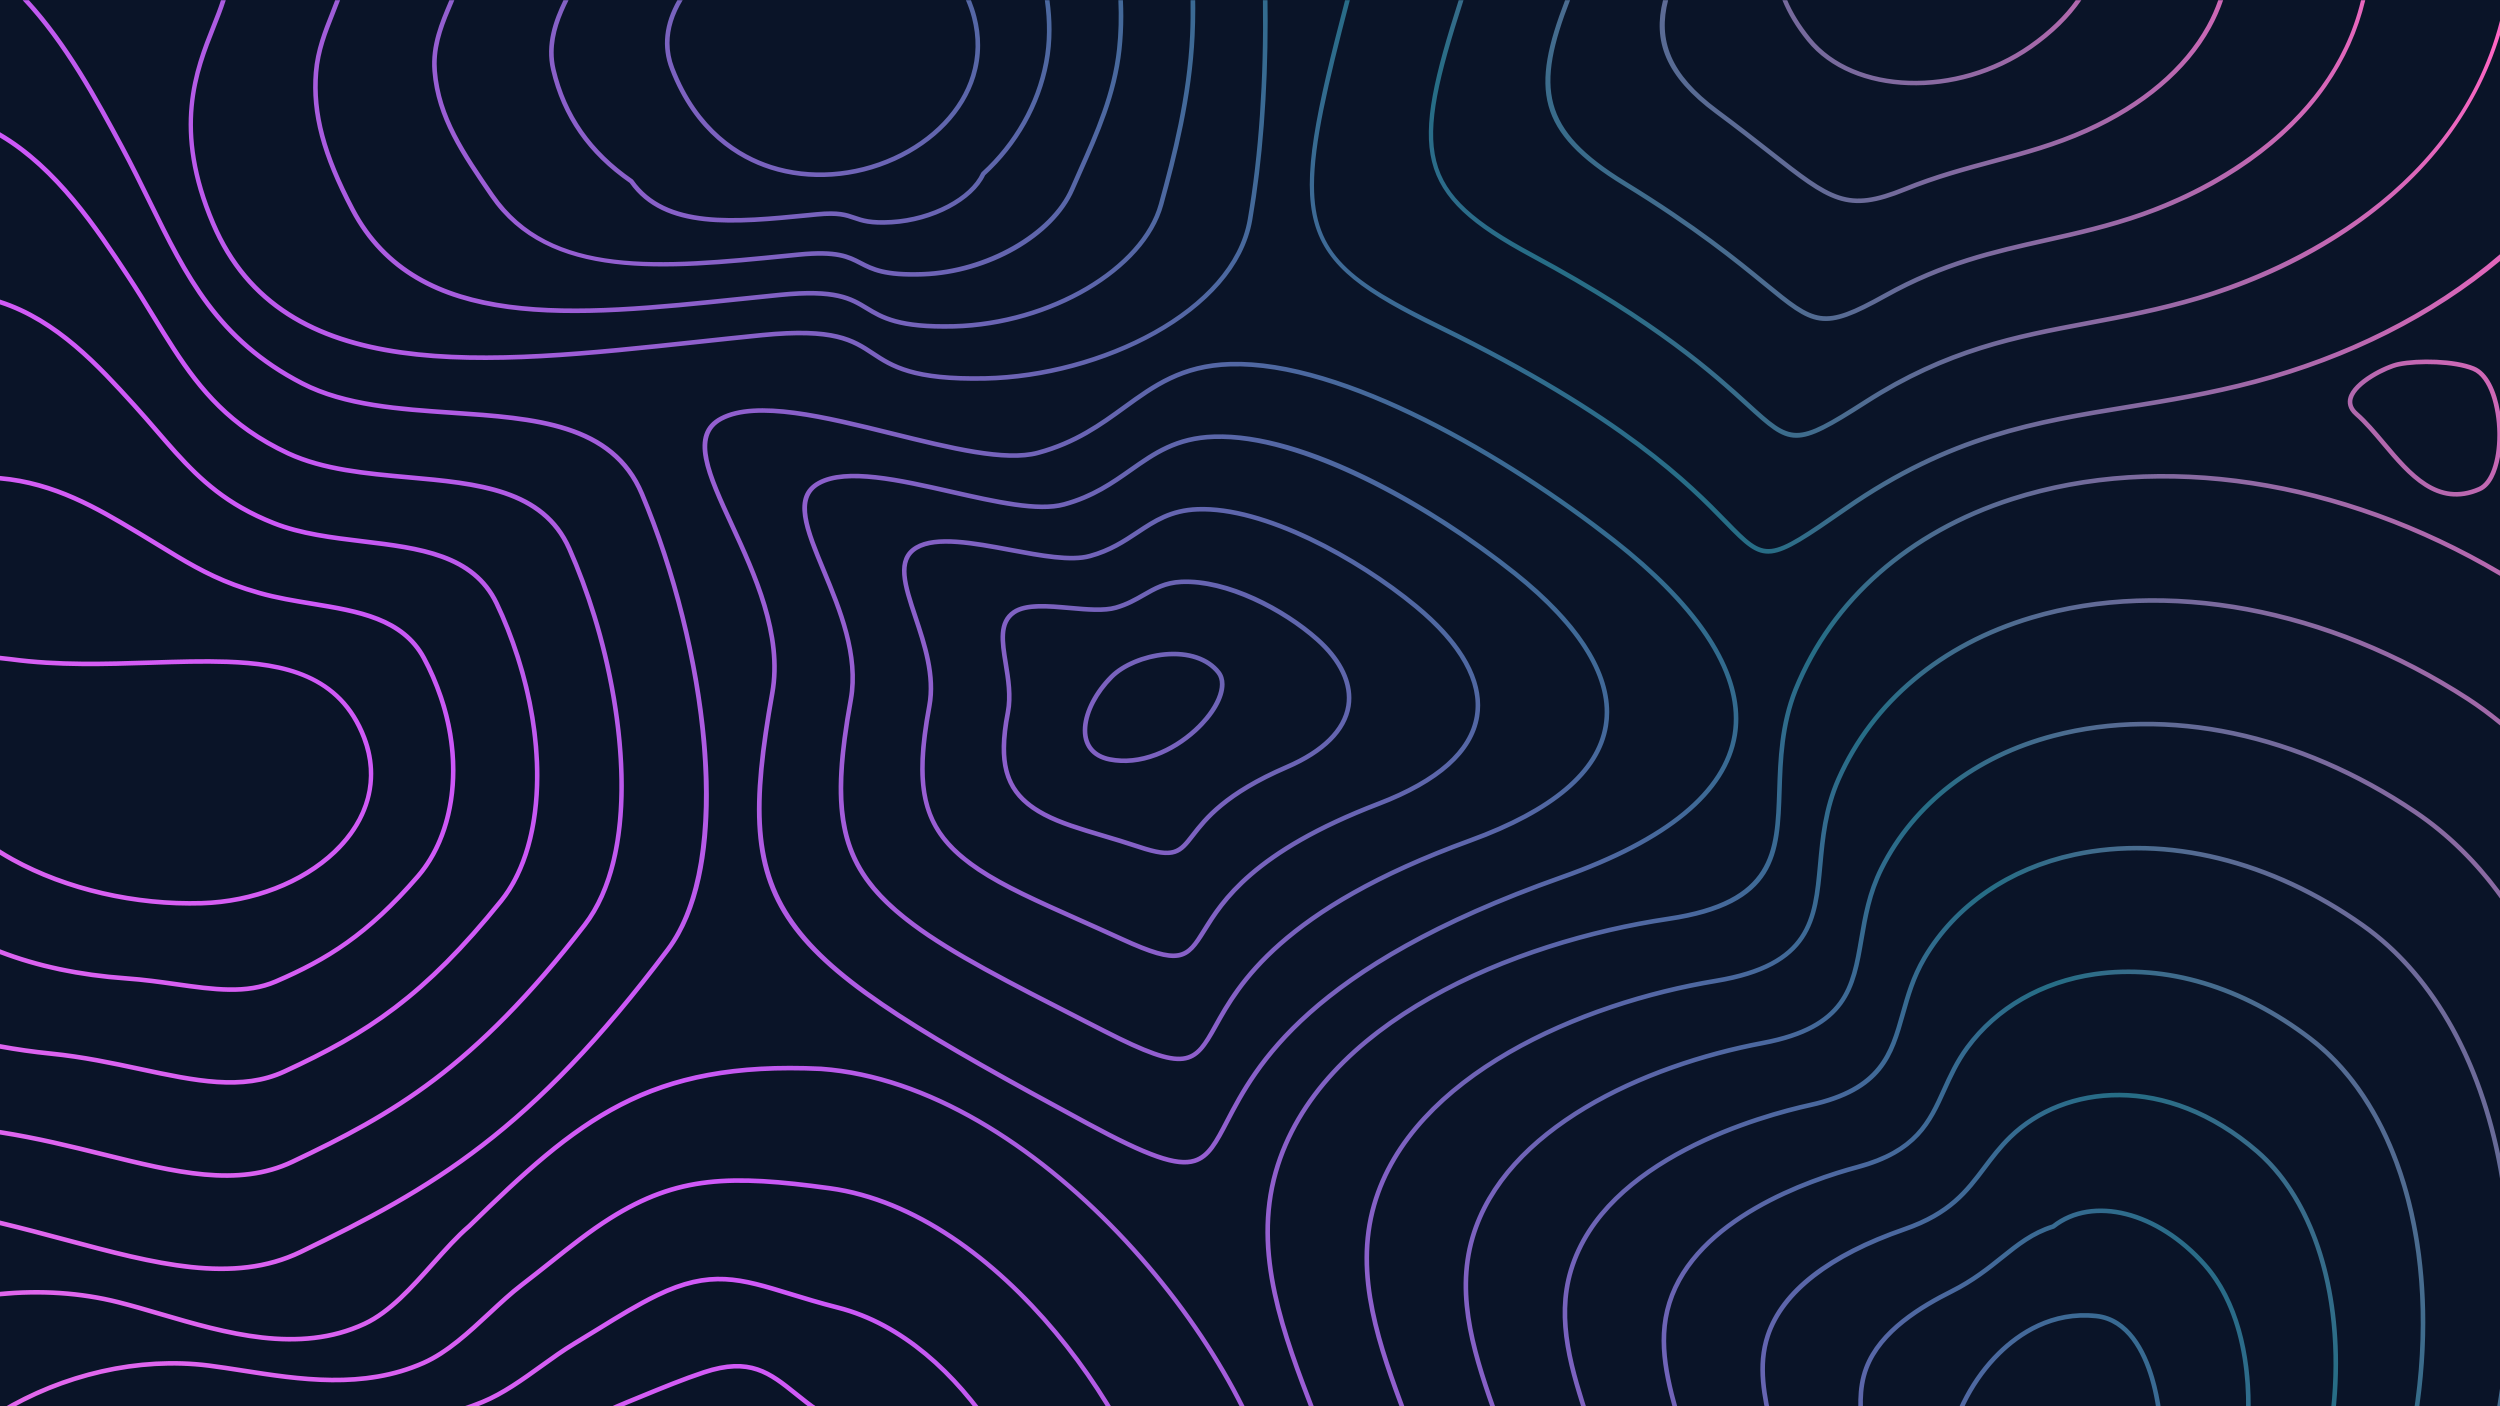 <svg xmlns="http://www.w3.org/2000/svg" xmlns:xlink="http://www.w3.org/1999/xlink" width="1920" zoomAndPan="magnify" viewBox="0 0 1440 810" height="1080" preserveAspectRatio="xMidYMid meet" version="1.0"><defs><clipPath id="c5543b6e45"><path d="M 0 0.105 L 1440 0.105 L 1440 810 L 0 810 Z M 0 0.105 " clip-rule="nonzero"/></clipPath><clipPath id="0e95d42f2c"><path d="M 1440 328.629 L 1440 331.691 C 1348.562 277.555 1244.598 261.406 1159.508 288.66 C 1100.434 307.582 1056.391 346.309 1035.488 397.703 C 1027.496 417.855 1026.844 437.797 1026.27 455.395 C 1025.07 492.172 1024.121 521.219 961.273 530.551 C 872.73 543.707 760.637 589.539 736.113 675.422 C 722.871 721.773 740.672 768.176 757.883 813.051 C 769.773 844.059 782.07 876.117 783.914 907.777 C 785.293 931.441 784.281 949.824 781.781 966.031 L 779.098 966.031 C 781.621 949.879 782.652 931.562 781.277 907.93 C 779.453 876.684 767.234 844.816 755.414 813.996 C 738.051 768.719 720.098 721.902 733.57 674.695 C 758.441 587.605 871.566 541.207 960.887 527.941 C 1021.551 518.926 1022.469 490.852 1023.629 455.309 C 1024.211 437.496 1024.871 417.309 1033.035 396.715 C 1054.242 344.574 1098.871 305.309 1158.703 286.145 C 1244.086 258.797 1348.246 274.75 1440 328.629 Z M 1057.785 448.215 C 1050.094 465.566 1048.512 482.82 1047.117 498.047 C 1044.211 529.734 1041.914 554.762 988.055 563.695 C 910.434 576.566 812.055 618.293 790.258 693.523 C 778.285 734.863 793.461 775.906 808.141 815.59 C 818.066 842.43 828.332 870.188 829.781 897.391 C 831.363 926.832 829.285 947.242 825.137 966.031 L 827.844 966.031 C 831.953 947.211 834 926.719 832.422 897.25 C 830.949 869.645 820.613 841.699 810.621 814.672 C 796.09 775.387 781.066 734.77 792.797 694.258 C 814.25 620.211 911.621 579.047 988.488 566.301 C 1044.359 557.035 1046.855 529.812 1049.746 498.285 C 1051.125 483.262 1052.688 466.238 1060.203 449.285 C 1079.773 405.133 1119.004 372.352 1170.664 356.977 C 1247.074 334.234 1340.586 351.688 1420.801 403.668 C 1427.449 408.004 1433.844 412.742 1440 417.824 L 1440 414.441 C 1434.281 409.812 1428.375 405.453 1422.242 401.449 C 1341.383 349.055 1247.051 331.48 1169.91 354.441 C 1117.496 370.039 1077.68 403.344 1057.785 448.215 Z M 1182.535 422.504 C 1137.055 434.434 1101.543 461.852 1082.547 499.699 C 1075.441 513.855 1073 528.156 1070.848 540.773 C 1066.102 568.586 1062.352 590.555 1015.219 599.453 C 946.137 612.492 865.656 649 846.945 712.352 C 836.48 747.852 848.871 783.102 860.859 817.191 C 868.898 840.055 877.207 863.691 878.285 886.848 C 879.988 922.59 875.637 942.914 868.922 966.031 L 871.672 966.031 C 878.336 942.969 882.625 922.484 880.926 886.727 C 879.832 863.18 871.453 839.355 863.355 816.316 C 851.508 782.617 839.254 747.777 849.48 713.098 C 867.852 650.891 947.395 614.945 1015.711 602.047 C 1064.648 592.812 1068.73 568.902 1073.453 541.219 C 1075.676 528.176 1077.98 514.691 1084.906 500.887 C 1103.559 463.723 1138.469 436.797 1183.207 425.062 C 1248.262 408 1323.801 423.953 1390.449 468.836 C 1409.387 481.59 1425.961 498.031 1440 517.512 L 1440 513.109 C 1426.238 494.629 1410.176 478.934 1391.926 466.645 C 1324.645 421.336 1248.328 405.25 1182.535 422.504 Z M 1430.758 966.031 C 1433.945 960.531 1437.023 954.961 1440 949.332 L 1440 943.648 C 1436.098 951.223 1431.996 958.688 1427.711 966.031 Z M 1374.539 966.031 L 1377.773 966.031 C 1408.867 920.496 1429.922 870.512 1439.559 818.617 C 1439.715 817.785 1439.848 816.961 1440 816.133 L 1440 799.832 C 1439.105 805.902 1438.117 811.996 1436.961 818.133 C 1427.285 870.238 1405.992 920.395 1374.539 966.031 Z M 1194.734 490.953 C 1156.426 499.16 1125.379 520.547 1107.32 551.168 C 1100.77 562.273 1097.684 573.199 1094.707 583.766 C 1088.266 606.594 1082.699 626.312 1042.375 635.211 C 1014.809 641.293 923.336 666.195 903.637 731.176 C 894.664 760.82 904.277 790.301 913.57 818.816 C 919.723 837.688 926.082 857.199 926.793 876.305 C 928.117 910.555 923.141 927.973 916.25 952.082 C 915.008 956.426 913.691 961.055 912.336 966.031 L 915.078 966.031 C 916.359 961.332 917.613 956.938 918.793 952.809 C 925.75 928.457 930.777 910.887 929.434 876.203 C 928.711 856.73 922.293 837.039 916.082 817.996 C 906.918 789.875 897.441 760.785 906.164 731.941 C 925.449 668.34 1015.734 643.797 1042.945 637.793 C 1084.816 628.551 1090.578 608.129 1097.25 584.48 C 1100.184 574.078 1103.219 563.32 1109.598 552.508 C 1127.277 522.531 1157.711 501.59 1195.289 493.535 C 1247.773 482.289 1307.844 497.039 1360.09 534 C 1401.973 563.625 1429.57 615.527 1440 678.844 L 1440 664.516 C 1427.863 606.812 1400.949 559.664 1361.617 531.844 C 1308.766 494.457 1247.941 479.551 1194.734 490.953 Z M 1331.324 597.055 C 1292.047 567.117 1247.723 553.887 1206.516 559.801 C 1175.59 564.238 1149.172 579.438 1132.125 602.602 C 1126.027 610.887 1122.262 619.199 1118.617 627.234 C 1110.156 645.906 1102.848 662.035 1069.512 670.977 C 1041.828 678.402 975.777 700.965 960.328 749.996 C 952.852 773.805 959.668 797.539 966.262 820.484 C 970.535 835.348 974.953 850.715 975.297 865.754 C 975.984 892.469 972.086 907.277 967.152 926.023 C 965.07 933.941 962.707 942.918 960.457 953.754 C 959.613 957.816 959.168 961.922 959.066 966.031 L 961.715 966.031 C 961.816 962.102 962.238 958.172 963.047 954.289 C 965.281 943.523 967.633 934.582 969.707 926.691 C 974.695 907.746 978.621 892.816 977.938 865.688 C 977.586 850.316 973.121 834.777 968.805 819.754 C 962.316 797.188 955.609 773.844 962.848 750.789 C 977.902 703.008 1042.934 680.844 1070.195 673.531 C 1104.738 664.266 1112.648 646.809 1121.023 628.328 C 1124.613 620.414 1128.32 612.23 1134.254 604.164 C 1150.875 581.582 1176.672 566.754 1206.891 562.414 C 1247.391 556.605 1291.012 569.652 1329.719 599.156 C 1383.16 639.887 1406.195 728.453 1388.422 824.797 C 1379.492 873.195 1355.621 920.598 1317.41 966.031 L 1320.836 966.031 C 1358.512 920.758 1382.117 873.527 1391.02 825.277 C 1395.031 803.547 1396.977 782.199 1396.977 761.691 C 1396.977 690.363 1373.438 629.152 1331.324 597.055 Z M 1270.453 953.961 C 1300.5 921.586 1333.324 882.781 1342.484 831.938 C 1345.34 816.078 1346.727 800.426 1346.727 785.293 C 1346.723 733.312 1330.359 687.637 1301.051 662.285 C 1247.957 616.359 1188.395 623.344 1157 653.984 C 1150.949 659.891 1146.387 665.945 1141.977 671.805 C 1131.898 685.188 1122.383 697.824 1096.613 706.758 C 1052.469 722.059 1025.691 742.934 1017.02 768.805 C 1011.02 786.797 1015.035 804.781 1018.914 822.172 C 1021.316 832.945 1023.801 844.078 1023.801 854.965 C 1023.801 855.039 1023.801 855.109 1023.801 855.18 C 1023.742 874.238 1021.105 885.988 1018.047 899.598 C 1016.523 906.371 1014.953 913.379 1013.465 922.09 C 1010.898 937.113 1014.555 952.723 1022.891 966.031 L 1026.066 966.031 C 1019.184 955.625 1015.301 943.672 1015.301 931.699 C 1015.301 928.637 1015.551 925.57 1016.07 922.531 C 1017.547 913.887 1019.109 906.918 1020.625 900.176 C 1023.715 886.418 1026.387 874.535 1026.445 855.191 C 1026.445 855.117 1026.445 855.043 1026.445 854.965 C 1026.445 843.789 1023.93 832.508 1021.496 821.598 C 1017.695 804.559 1013.758 786.938 1019.527 769.645 C 1027.805 744.945 1054.758 724.062 1097.477 709.254 C 1124.008 700.059 1133.762 687.105 1144.086 673.395 C 1148.438 667.613 1152.938 661.641 1158.844 655.871 C 1189.375 626.078 1247.43 619.402 1299.32 664.285 C 1336.469 696.418 1352.391 762.035 1339.883 831.469 C 1330.852 881.609 1298.309 920.059 1268.512 952.168 C 1266.688 954.145 1264.938 956.066 1263.238 957.941 C 1260.66 960.777 1258.211 963.473 1255.781 966.031 L 1259.406 966.031 C 1261.309 963.988 1263.223 961.887 1265.195 959.715 C 1266.891 957.852 1268.633 955.93 1270.453 953.961 Z M 1203.625 948.293 C 1179.117 954.238 1119.059 965.262 1090.426 939.344 C 1074.031 928.289 1064.645 909.078 1066.469 890.469 C 1067.195 883.109 1068.203 877.016 1069.18 871.121 C 1070.535 862.926 1071.816 855.188 1072.309 844.59 C 1072.621 837.992 1071.988 831.238 1071.379 824.707 C 1070.25 812.57 1069.082 800.023 1073.723 787.598 C 1082.016 765.543 1106.184 751.34 1123.645 742.574 C 1135.77 736.492 1144.543 729.457 1152.281 723.254 C 1161.387 715.949 1169.988 709.055 1182.027 705.281 C 1205.297 687.094 1243.426 696.648 1270.84 727.59 C 1289.812 749 1296.387 780.691 1296.387 809.016 C 1296.387 819.578 1295.477 829.676 1293.945 838.594 C 1289.141 866.676 1271.48 885.555 1252.781 905.543 C 1248.719 909.887 1244.516 914.379 1240.477 918.953 C 1237.754 922.047 1235.574 924.914 1233.469 927.691 C 1226.516 936.844 1221.027 944.07 1203.625 948.293 Z M 1203 945.723 C 1219.492 941.723 1224.473 935.168 1231.363 926.09 C 1233.5 923.281 1235.711 920.371 1238.492 917.203 C 1242.562 912.602 1246.777 908.094 1250.852 903.738 C 1269.27 884.047 1286.668 865.449 1291.344 838.148 C 1296.859 805.891 1294.289 758.043 1268.863 729.344 C 1242.316 699.383 1205.605 689.996 1183.473 707.512 L 1183.043 707.734 C 1171.363 711.34 1163.285 717.816 1153.934 725.312 C 1146.094 731.602 1137.203 738.73 1124.832 744.938 C 1107.77 753.504 1084.16 767.34 1076.195 788.523 C 1071.766 800.387 1072.906 812.625 1074.012 824.465 C 1074.629 831.082 1075.258 837.93 1074.949 844.715 C 1074.449 855.461 1073.156 863.277 1071.785 871.555 C 1070.816 877.406 1069.816 883.457 1069.098 890.727 C 1068.953 892.195 1068.883 893.664 1068.883 895.133 C 1068.883 911.418 1077.629 927.562 1091.98 937.203 L 1092.133 937.32 C 1111.324 954.77 1152.77 957.91 1203 945.723 Z M 1193.059 901.691 C 1157.469 908.262 1139.566 897.398 1130.816 887.129 C 1120.043 874.48 1116.5 855.566 1120.84 833.859 C 1124.965 813.215 1135.781 793.062 1150.504 778.566 C 1162.184 767.07 1181.559 753.945 1207.523 756.703 C 1226.602 758.734 1236.141 777.707 1240.785 793.273 C 1244.676 806.324 1246.227 820.414 1246.227 831.941 C 1246.227 836.949 1245.934 841.473 1245.414 845.215 C 1243.707 857.508 1235.113 863.711 1226.016 870.273 C 1220.555 874.215 1214.91 878.289 1210.527 883.902 C 1208.426 886.602 1207.66 889.055 1206.988 891.223 C 1205.594 895.719 1204.387 899.598 1193.059 901.691 Z M 1192.578 899.094 C 1202.336 897.293 1203.137 894.711 1204.465 890.438 C 1205.168 888.172 1206.043 885.355 1208.445 882.277 C 1213.059 876.367 1218.859 872.18 1224.473 868.129 C 1233.098 861.906 1241.246 856.027 1242.797 844.855 C 1244.422 833.156 1243.691 812.262 1238.25 794.027 C 1233.836 779.234 1224.875 761.207 1207.246 759.332 C 1182.305 756.684 1163.633 769.355 1152.359 780.453 C 1138 794.586 1127.457 814.238 1123.43 834.379 C 1122.258 840.254 1121.676 845.91 1121.676 851.277 C 1121.676 864.988 1125.469 876.777 1132.828 885.414 C 1144.73 899.383 1165.391 904.109 1192.578 899.094 Z M 828.93 189.777 C 934.297 241.152 972.633 280.496 993.23 301.637 C 1016.863 325.891 1018.184 325.75 1063.957 293.973 C 1123.918 252.348 1173.523 244.254 1226.039 235.691 C 1249.227 231.91 1273.203 228 1299.211 221.117 C 1353.473 206.75 1402.023 182.188 1440 150.348 L 1440 146.461 C 1399.445 181.375 1349.242 205.137 1298.535 218.559 C 1272.652 225.41 1248.738 229.309 1225.613 233.086 C 1172.793 241.695 1122.902 249.832 1062.449 291.801 C 1017.645 322.906 1017.645 322.906 995.121 299.789 C 974.414 278.539 935.871 238.98 830.09 187.402 C 777.848 161.934 756.875 146.66 756.875 106.754 C 756.875 82.68 764.516 49.625 777.531 -0.02 L 774.801 -0.02 C 740.68 130.344 743.574 148.168 828.93 189.777 Z M 881.992 148.309 C 954.305 187.215 986.477 216.5 1005.695 233.996 C 1031.48 257.469 1033.586 259.387 1075.246 232.707 C 1122.273 202.59 1161.586 195.188 1203.207 187.348 C 1223.453 183.535 1244.387 179.594 1266.918 172.879 C 1325.621 155.371 1375.301 123.562 1406.809 83.312 C 1421.996 63.91 1433.043 42.812 1440 20.145 L 1440 11.91 C 1412.922 117.191 1305.84 158.512 1266.164 170.344 C 1243.762 177.023 1222.898 180.949 1202.719 184.754 C 1160.836 192.637 1121.277 200.086 1073.82 230.48 C 1033.867 256.07 1032.375 254.715 1007.473 232.043 C 988.164 214.465 955.844 185.043 883.246 145.98 C 816.102 109.855 814.48 88.738 843.016 -0.02 L 840.242 -0.02 C 812.125 87.734 813.371 111.387 881.992 148.309 Z M 935.039 106.828 C 975.977 131.891 999.855 151.445 1015.656 164.383 C 1044.957 188.375 1049.457 192.062 1086.504 171.457 C 1119.992 152.832 1148.57 146.422 1178.824 139.633 C 1196.664 135.633 1215.109 131.492 1234.652 124.625 C 1280.074 108.66 1317.473 82.082 1339.957 49.797 C 1350.758 34.285 1358.242 17.648 1362.426 -0.02 L 1359.973 -0.02 C 1341.621 77.266 1263.328 111.742 1233.773 122.133 C 1214.379 128.949 1196.012 133.07 1178.246 137.055 C 1147.801 143.883 1119.043 150.336 1085.219 169.148 C 1049.742 188.879 1046.055 185.859 1017.332 162.34 C 1001.473 149.355 977.512 129.734 936.422 104.57 C 887.535 74.637 884.844 50.363 904.402 -0.02 L 901.543 -0.02 C 881.727 51.191 884.66 75.973 935.039 106.828 Z M 988.051 65.312 C 1000.117 74.25 1009.848 81.887 1018.434 88.625 C 1054.016 116.547 1063.582 124.055 1097.684 110.234 C 1115.48 103.027 1132.199 98.539 1148.367 94.195 C 1166.734 89.266 1184.082 84.605 1202.426 76.355 C 1235.215 61.602 1259.758 40.789 1273.391 16.168 C 1276.32 10.879 1278.703 5.48 1280.574 -0.02 L 1277.758 -0.02 C 1275.984 5.039 1273.777 10.016 1271.082 14.887 C 1257.723 39.004 1233.609 59.426 1201.34 73.941 C 1183.191 82.109 1165.941 86.742 1147.68 91.645 C 1131.434 96.008 1114.637 100.516 1096.691 107.785 C 1064.008 121.027 1055.57 114.406 1020.062 86.543 C 1011.465 79.797 1001.719 72.148 989.629 63.191 C 961.879 42.629 954.922 23.031 960.871 -0.02 L 957.93 -0.02 C 951.875 23.684 959.168 43.91 988.051 65.312 Z M 1170.309 28.004 C 1182.516 19.484 1192.211 9.906 1198.938 -0.02 L 1195.727 -0.02 C 1189.234 9.102 1180.137 17.922 1168.797 25.836 C 1127.094 54.945 1068.301 53.133 1042.977 21.969 C 1036.992 14.605 1032.48 7.266 1029.387 -0.02 L 1026.613 -0.02 C 1029.812 7.895 1034.578 15.824 1040.926 23.637 C 1067.074 55.82 1127.535 57.859 1170.309 28.004 Z M 514.27 248.484 C 547.605 256.734 579.094 264.527 597.582 259.531 C 619.082 253.719 633.219 243.453 646.891 233.531 C 664.062 221.066 680.285 209.293 708.629 208.438 C 773.848 206.477 868.789 262.039 930.281 310.219 C 976.969 346.801 1001.297 382.434 1001.297 413.957 C 1001.297 417.199 1001.039 420.395 1000.52 423.543 C 995.039 456.992 961.234 484.914 900.055 506.535 C 754.094 558.109 724.117 615.547 708.012 646.398 C 701.703 658.488 697.145 667.219 688.43 669.891 C 677.785 673.152 661.375 667.488 625.73 648.254 C 442.352 549.297 420.355 529.035 443.535 398.98 C 449.426 365.898 433.32 331 420.375 302.969 C 406.703 273.359 395.906 249.98 414.805 239.953 C 435.473 228.988 475.531 238.898 514.27 248.484 Z M 513.637 251.051 C 475.379 241.582 435.82 231.797 416.043 242.285 C 399.348 251.141 409.688 273.523 422.773 301.859 C 435.875 330.23 452.176 365.535 446.137 399.445 C 423.281 527.703 445.09 547.77 626.984 645.926 C 661.473 664.539 677.914 670.348 687.652 667.363 C 695.312 665.016 699.434 657.125 705.668 645.176 C 721.941 614 752.234 555.965 899.172 504.043 C 959.375 482.77 992.598 455.543 997.914 423.117 C 1003.289 390.309 979.332 352.012 928.648 312.297 C 867.508 264.395 773.219 209.141 708.707 211.082 C 681.18 211.91 665.277 223.453 648.445 235.672 C 634.578 245.738 620.238 256.145 598.27 262.082 C 579.125 267.258 547.312 259.387 513.637 251.051 Z M 650.684 269.531 C 664.285 259.969 677.129 250.938 699.199 250.234 C 752.484 248.445 826.336 291.672 873.387 329.238 C 908.586 357.344 926.914 385.133 926.914 410.164 C 926.914 412.883 926.695 415.57 926.262 418.223 C 921.82 445.332 895.246 467.922 847.285 485.371 C 738.422 524.973 714.285 568.309 701.312 591.594 C 688.559 614.496 683.254 619.484 635.645 595.164 L 624.254 589.355 C 579.898 566.738 547.852 550.395 525.316 533.617 C 487.848 505.73 478.102 479.387 485.203 425.195 C 486.082 418.445 487.25 411.09 488.77 402.707 C 493.305 377.582 482.68 351.945 473.309 329.332 C 463.242 305.031 455.297 285.848 470.996 277.137 C 487.18 268.156 518.223 275.184 548.242 281.977 C 573.828 287.766 597.996 293.238 612.531 289.262 C 628.984 284.789 640.016 277.031 650.684 269.531 Z M 699.285 252.875 C 678.004 253.555 665.473 262.363 652.203 271.691 C 641.348 279.324 630.125 287.219 613.227 291.812 C 598.059 295.961 573.578 290.422 547.66 284.555 C 518.121 277.867 487.582 270.957 472.277 279.449 C 458.633 287.016 466.188 305.246 475.75 328.32 C 484.789 350.137 496.039 377.289 491.371 403.176 C 489.859 411.52 488.699 418.832 487.824 425.539 C 486.445 436.07 485.711 445.531 485.711 454.137 C 485.711 488.855 497.621 509.711 526.891 531.496 C 549.25 548.141 581.215 564.438 625.457 587 L 636.848 592.812 C 684.152 616.973 687.301 611.324 699.004 590.309 C 712.141 566.723 736.594 522.824 846.379 482.887 C 893.379 465.789 919.379 443.887 923.652 417.797 C 927.945 391.719 909.973 361.828 871.734 331.305 C 821.348 291.074 748.484 251.223 699.285 252.875 Z M 689.77 292.027 C 728.289 290.59 782.465 320.172 816.5 348.266 C 840.238 367.863 852.586 387.758 852.586 406.223 C 852.586 408.426 852.41 410.609 852.055 412.77 C 848.652 433.578 829.297 450.883 794.523 464.203 C 722.629 491.742 705.109 519.941 694.645 536.789 C 684.215 553.578 679.688 557.723 645.582 542.086 C 636.793 538.055 628.523 534.367 620.766 530.906 C 596.672 520.16 577.645 511.672 563.086 501.949 C 534.711 482.992 526.41 462.348 531.371 423.043 C 532.004 417.969 532.867 412.535 534.004 406.426 C 537.172 389.258 531.234 371.453 526 355.742 C 519.926 337.512 514.68 321.781 527.172 314.332 C 538.887 307.348 560.922 311.473 582.23 315.461 C 599.277 318.652 616.898 321.949 627.477 318.996 C 638.891 315.855 646.812 310.609 654.477 305.535 C 664.508 298.895 673.98 292.621 689.77 292.027 Z M 689.867 294.672 C 674.82 295.234 665.648 301.309 655.934 307.738 C 648.098 312.93 639.996 318.293 628.184 321.543 C 617.016 324.66 599.883 321.453 581.746 318.059 C 560.918 314.16 539.383 310.129 528.523 316.605 C 517.855 322.961 522.559 337.062 528.508 354.906 C 533.844 370.918 539.895 389.055 536.602 406.91 C 535.473 412.965 534.621 418.348 533.996 423.371 C 533.102 430.453 532.633 436.891 532.633 442.785 C 532.633 469.012 541.926 484.633 564.555 499.75 C 578.926 509.348 597.863 517.797 621.844 528.492 C 629.609 531.957 637.887 535.648 646.684 539.684 C 680.191 555.047 683.02 550.488 692.402 535.391 C 703.043 518.262 720.852 489.594 793.578 461.734 C 827.41 448.773 846.207 432.156 849.449 412.344 C 852.609 393.047 840.625 371.609 814.816 350.305 C 781.156 322.52 727.699 293.258 689.867 294.672 Z M 680.332 333.828 C 707.504 332.527 740.488 350.273 759.633 367.309 C 771.875 378.211 778.402 390.355 778.402 402.004 C 778.402 403.641 778.273 405.27 778.012 406.887 C 775.684 421.312 763.16 433.809 741.793 443.02 C 706.496 458.242 695.414 472.52 688.082 481.965 C 680.488 491.746 677.023 496.211 655.602 489.031 C 648.227 486.562 641.352 484.52 634.699 482.539 C 621.633 478.652 610.352 475.297 600.922 470.305 C 581.457 459.996 574.684 445.695 577.543 420.898 C 577.914 417.586 578.484 413.965 579.242 410.145 C 581.023 400.934 579.418 391.094 578 382.406 C 575.941 369.805 574.004 357.902 583.312 351.551 C 590.613 346.566 603.742 347.742 616.434 348.879 C 625.977 349.73 635.844 350.617 642.418 348.73 C 648.73 346.918 653.492 344.191 658.094 341.551 C 664.613 337.812 670.773 334.285 680.332 333.828 Z M 680.461 336.469 C 671.535 336.895 665.645 340.27 659.41 343.844 C 654.668 346.559 649.77 349.371 643.148 351.27 C 636.098 353.293 626.43 352.426 616.199 351.512 C 603.969 350.418 591.32 349.281 584.805 353.734 C 576.879 359.141 578.605 369.727 580.609 381.98 C 582.062 390.883 583.707 400.98 581.836 410.648 C 581.094 414.406 580.531 417.953 580.168 421.199 C 579.754 424.766 579.543 428.094 579.543 431.207 C 579.543 448.879 586.363 459.605 602.16 467.969 C 611.355 472.84 622.523 476.16 635.453 480.008 C 642.125 481.992 649.023 484.039 656.438 486.527 C 676.086 493.109 678.582 489.895 685.992 480.344 C 693.492 470.684 704.824 456.086 740.746 440.594 C 761.242 431.758 773.227 419.953 775.402 406.465 C 777.371 394.297 771.145 381.094 757.875 369.285 C 738.52 352.062 705.715 335.262 680.461 336.469 Z M 670.848 375.629 C 684.797 374.328 696.477 378.289 702.891 386.5 C 704.551 388.625 705.352 391.246 705.352 394.184 C 705.352 402.062 699.621 412.262 689.379 421.625 C 682.527 427.883 674.574 432.824 666.371 435.914 C 656.918 439.477 647.711 440.418 639.004 438.723 C 628.523 436.684 622.93 429.414 623.707 418.797 C 624.391 409.238 630.23 398.055 639.332 388.883 C 646.188 381.977 658.559 376.773 670.848 375.629 Z M 671.094 378.262 C 659.387 379.352 647.656 384.25 641.207 390.746 C 632.539 399.48 626.98 410.039 626.344 418.984 C 626.301 419.562 626.281 420.129 626.281 420.684 C 626.281 429.004 630.926 434.457 639.512 436.129 C 647.727 437.73 656.449 436.828 665.441 433.441 C 673.328 430.469 680.992 425.707 687.598 419.672 C 700.188 408.164 705.867 394.594 700.809 388.125 C 694.961 380.641 684.129 377.047 671.094 378.262 Z M 473.059 614.344 C 372.566 609.531 332.102 644.027 269.297 705.355 C 262.441 711.211 255.711 718.766 248.586 726.766 C 236.387 740.461 223.773 754.625 209.453 761.297 C 171.934 778.789 129.977 766.492 92.961 755.645 C 84.414 753.137 76.34 750.773 68.438 748.781 C 46.492 743.254 23.238 741.809 0 744.07 L 0 746.715 C 23.02 744.449 46.055 745.867 67.793 751.344 C 75.645 753.324 83.691 755.68 92.215 758.18 C 129.684 769.16 172.148 781.605 210.57 763.695 C 225.383 756.789 238.184 742.418 250.559 728.523 C 257.621 720.594 264.297 713.105 271.078 707.305 C 333.422 646.434 373.535 612.223 472.898 616.984 C 595.746 625.98 716.555 775.184 734.949 867.582 C 743.25 903.27 748.191 936.031 749.777 966.031 L 752.371 966.031 C 750.789 935.828 745.879 902.91 737.531 867.023 C 718.992 773.891 597.086 623.43 473.059 614.344 Z M 477.98 683.109 C 420.457 675.25 390.074 675.941 350.801 700.578 C 339.094 707.926 327.871 716.844 315.992 726.281 C 310.738 730.461 305.305 734.777 299.637 739.113 C 293.59 743.742 287.539 749.367 281.133 755.324 C 269.191 766.426 256.848 777.91 243.398 783.836 C 209.145 798.973 172.371 793.215 139.926 788.133 C 133.121 787.066 126.691 786.062 120.453 785.27 C 79.93 780.129 36.094 790.363 0 812.082 L 0 815.156 C 35.84 793.168 79.664 782.758 120.121 787.891 C 126.324 788.68 132.73 789.684 139.52 790.742 C 172.32 795.883 209.504 801.707 244.465 786.254 C 258.32 780.148 270.832 768.512 282.934 757.262 C 289.289 751.348 295.297 745.762 301.242 741.215 C 306.93 736.863 312.375 732.535 317.641 728.352 C 329.457 718.957 340.621 710.086 352.203 702.82 C 390.781 678.621 420.77 677.961 477.621 685.727 C 575.551 699.105 659.777 821.887 672.508 897.23 C 676.715 922.105 679.168 944.965 679.891 966.031 L 682.523 966.031 C 681.805 944.816 679.344 921.816 675.117 896.789 C 662.254 820.684 577.066 696.645 477.98 683.109 Z M 482.934 751.891 C 472.562 749.254 463.531 746.484 455.562 744.043 C 426.578 735.156 409.082 729.793 377.887 744.895 C 366.641 750.34 355.742 757.066 344.203 764.188 C 339.602 767.031 334.902 769.934 330.047 772.832 C 323.805 776.566 317.605 781.027 311.043 785.75 C 300.219 793.535 289.027 801.586 277.348 806.371 C 247.418 818.695 216.988 819.887 190.141 820.941 C 183.914 821.184 178.035 821.414 172.379 821.777 C 128.652 824.562 85.527 846.508 59.824 879.047 C 40.441 903.59 32.824 931.844 37.793 960.812 L 38.121 962.742 C 38.305 963.801 38.492 964.906 38.688 966.031 L 41.371 966.031 C 41.148 964.746 40.93 963.492 40.727 962.293 L 40.395 960.363 C 39.438 954.77 38.957 949.203 38.957 943.684 C 38.957 921.383 46.746 899.871 61.898 880.684 C 87.148 848.719 129.547 827.156 172.547 824.414 C 178.172 824.055 184.035 823.824 190.242 823.582 C 217.312 822.52 247.992 821.316 278.352 808.812 C 290.32 803.914 301.637 795.77 312.586 787.895 C 319.102 783.203 325.258 778.773 331.402 775.102 C 336.27 772.195 340.98 769.285 345.594 766.441 C 357.07 759.352 367.914 752.66 379.035 747.273 C 409.301 732.625 426.422 737.875 454.789 746.57 C 462.785 749.023 471.848 751.801 482.281 754.449 C 555.844 773.137 604.539 868.258 610.074 926.867 C 611.391 940.801 612.059 953.812 612.094 966.031 L 614.738 966.031 C 614.703 953.73 614.031 940.629 612.707 926.617 C 607.098 867.254 557.66 770.871 482.934 751.891 Z M 550.453 948.875 C 550.453 908.723 537.527 843.598 487.969 820.723 C 475.691 815.059 466.938 808.023 459.215 801.816 C 444.148 789.711 432.246 780.148 405 789.215 C 393.113 793.176 381.289 798.031 368.77 803.168 C 366.043 804.289 363.293 805.418 360.512 806.551 C 353.254 809.504 345.789 813.148 338.574 816.672 C 329.676 821.012 320.473 825.504 311.309 828.898 C 295.398 834.832 280.273 839.621 265.648 844.25 C 250.785 848.953 236.746 853.395 224.148 858.383 C 180.59 875.621 142.191 917.648 149.727 966.031 L 152.398 966.031 C 151.734 961.91 151.398 957.832 151.398 953.816 C 151.398 911.855 186.168 876.254 225.121 860.84 C 237.633 855.887 251.629 851.457 266.445 846.77 C 281.102 842.129 296.262 837.332 312.23 831.379 C 321.516 827.934 330.773 823.414 339.73 819.047 C 346.91 815.543 354.332 811.918 361.512 808.996 C 364.293 807.863 367.043 806.734 369.773 805.617 C 382.246 800.492 394.031 795.652 405.836 791.723 C 431.715 783.109 442.555 791.82 457.559 803.875 C 465.402 810.18 474.289 817.32 486.859 823.125 C 538.441 846.934 549.328 918.145 547.652 956.41 C 547.512 959.586 547.324 962.797 547.098 966.031 L 549.746 966.031 C 549.969 962.84 550.152 959.668 550.293 956.531 C 550.398 954.102 550.453 951.543 550.453 948.875 Z M 493.133 889.719 L 493.133 889.723 C 484.715 881.695 480.027 871.648 475.492 861.938 C 467.426 844.656 459.805 828.336 432.176 833.547 L 431.16 833.703 C 376.531 842.012 308.539 852.355 275.758 895.324 C 260.336 915.539 255.242 941.289 259.41 966.031 L 262.059 966.031 C 261.109 960.551 260.621 955.02 260.621 949.512 C 260.621 930.719 266.211 912.195 277.859 896.93 C 309.992 854.805 377.398 844.555 431.559 836.316 L 432.621 836.152 C 458.277 831.312 464.816 845.32 473.098 863.055 C 477.52 872.527 482.531 883.262 491.309 891.633 C 510.785 910.207 503.523 940.344 493.57 966.031 L 496.398 966.031 C 501.73 952.141 506.223 936.992 506.223 922.918 C 506.223 910.461 502.703 898.848 493.133 889.719 Z M 69.109 85.41 C 74.934 96.242 80.125 106.809 85.145 117.023 C 106.145 159.762 124.281 196.668 173.52 222.035 C 198.328 234.816 229.957 236.977 260.547 239.066 C 307.496 242.277 351.848 245.309 368.539 285.027 C 405.809 373.691 421.641 495.613 383.629 546.16 C 304.734 651.062 248.875 683.059 172.664 719.898 C 134.066 738.551 89.508 726.609 37.91 712.781 C 25.926 709.566 13.23 706.188 0 703.016 L 0 705.734 C 12.984 708.859 25.449 712.176 37.227 715.332 C 89.332 729.297 134.332 741.359 173.812 722.277 C 250.375 685.27 306.488 653.133 385.738 547.75 C 403.293 524.406 408.293 489.891 408.293 458.145 C 408.293 447.09 407.684 436.367 406.793 426.574 C 402.543 380.016 389.488 328.051 370.977 284.004 C 353.652 242.781 308.516 239.695 260.727 236.434 C 230.406 234.359 199.051 232.219 174.73 219.688 C 126.27 194.719 108.312 158.172 87.516 115.859 C 82.484 105.621 77.281 95.035 71.438 84.16 C 56.984 57.289 39.75 25.285 16.531 -0.02 L 12.918 -0.02 C 36.793 25.328 54.402 58.062 69.109 85.41 Z M 337.738 533.699 C 353.383 513.477 359.34 484.055 359.34 452.648 C 359.34 419.289 352.617 383.703 343.629 354.562 C 339.367 340.762 334.48 327.605 329.094 315.461 C 313.648 280.652 275.566 277.23 235.246 273.609 C 211.254 271.453 186.445 269.227 166.453 259.895 C 158.359 256.117 150.824 251.801 144.047 247.062 C 118.938 229.5 105.289 207.277 89.484 181.543 C 84.871 174.031 80.098 166.258 74.84 158.305 C 56.484 130.52 33.27 95.398 0 76.164 L 0 79.273 C 32.066 98.398 54.703 132.617 72.637 159.762 C 77.867 167.68 82.629 175.434 87.23 182.93 C 103.191 208.91 116.969 231.352 142.535 249.23 C 149.434 254.055 157.105 258.449 165.332 262.289 C 185.746 271.816 210.793 274.066 235.012 276.242 C 274.535 279.793 311.863 283.145 326.68 316.535 C 332.023 328.582 336.875 341.637 341.102 355.34 C 358.363 411.309 367.293 491.18 335.648 532.082 C 271.77 614.648 225.82 640.488 167.883 667.973 C 136.785 682.738 101.055 673.879 59.68 663.625 C 41.555 659.129 21.414 654.172 0 650.828 L 0 653.496 C 20.887 656.762 40.238 661.527 59.043 666.188 C 100.91 676.566 137.066 685.531 169.016 670.363 C 227.289 642.715 273.5 616.73 337.738 533.699 Z M 289.73 519.656 C 303.625 502.422 310.742 476.461 310.738 446.688 C 310.738 425.133 307.008 401.57 299.422 377.883 C 295.891 366.871 291.781 356.449 287.207 346.91 C 273.477 318.293 242.164 314.504 209.02 310.492 C 191.57 308.379 173.527 306.195 158.145 300.094 C 151.602 297.5 145.426 294.559 139.793 291.348 C 119.086 279.543 106.188 264.582 91.258 247.266 C 87.102 242.445 82.801 237.461 78.184 232.383 L 77.945 232.125 C 57.719 209.887 33.414 183.191 0 172.562 L 0 175.344 C 32.375 185.961 56.164 212.105 75.992 233.902 L 76.23 234.164 C 80.824 239.215 85.109 244.184 89.254 248.992 C 103.719 265.766 117.379 281.613 138.484 293.645 C 144.227 296.914 150.512 299.91 157.172 302.551 C 172.871 308.777 191.086 310.98 208.699 313.117 C 241.109 317.039 271.719 320.742 284.824 348.051 C 289.348 357.484 293.41 367.793 296.906 378.691 C 314.707 434.273 311.086 488.953 287.672 517.996 C 243.5 572.785 211.066 594.004 163.105 616.051 C 139.43 626.953 112.434 621.191 81.18 614.52 C 64.879 611.043 48.02 607.441 29.449 605.57 C 19.262 604.547 9.461 603.133 0 601.383 L 0 604.074 C 9.383 605.793 19.098 607.184 29.184 608.199 C 47.613 610.059 64.395 613.641 80.625 617.105 C 112.344 623.875 139.734 629.723 164.211 618.453 C 212.543 596.23 245.227 574.852 289.73 519.656 Z M 241.707 505.625 C 255.277 489.918 262.371 467.668 262.367 443.605 C 262.367 429.766 260.02 415.324 255.211 401.195 C 252.41 392.977 249.078 385.285 245.309 378.336 C 232.688 355.109 207.051 350.887 179.914 346.414 C 169.859 344.758 159.461 343.043 149.789 340.285 C 144.629 338.812 139.941 337.285 135.449 335.605 C 119.168 329.523 106.281 321.617 92.641 313.242 C 88.984 310.996 85.25 308.707 81.352 306.387 L 78.695 304.801 C 56.73 291.699 31.859 276.898 0 274.148 L 0 276.805 C 31.152 279.555 55.676 294.148 77.34 307.07 L 80 308.656 C 83.887 310.973 87.609 313.258 91.258 315.492 C 105.012 323.938 118.004 331.914 134.527 338.082 C 139.078 339.785 143.836 341.336 149.062 342.824 C 158.883 345.629 169.355 347.355 179.484 349.023 C 205.969 353.387 230.98 357.508 242.984 379.594 C 246.684 386.414 249.957 393.969 252.711 402.047 C 265.59 439.879 260.477 479.855 239.707 503.898 C 210.715 537.461 187.918 551.391 158.34 564.121 C 141.762 571.273 123.176 568.645 101.656 565.602 C 92.484 564.305 83.008 562.965 72.863 562.246 C 45.734 560.324 21.445 555.117 0 546.777 L 0 549.617 C 21.457 557.832 45.68 562.973 72.68 564.883 C 82.727 565.594 92.16 566.926 101.285 568.219 C 123.199 571.316 142.129 573.996 159.387 566.547 C 188.562 553.992 212.512 539.422 241.707 505.625 Z M 193.629 491.652 C 207.695 478.277 215.008 462.242 215.008 445.699 C 215.008 438.664 213.684 431.535 210.996 424.488 C 196.777 387.223 162.52 381.023 130.887 379.871 C 117.18 379.375 102.574 379.848 87.109 380.348 C 60.828 381.195 33.648 382.074 6.484 378.426 C 4.266 378.125 2.113 377.898 0 377.703 L 0 380.352 C 2 380.543 4.031 380.758 6.133 381.043 C 33.516 384.723 60.805 383.84 87.195 382.988 C 102.613 382.488 117.176 382.016 130.789 382.516 C 163.109 383.688 194.895 389.699 208.523 425.43 C 217.262 448.324 211.332 471.176 191.805 489.738 C 173.48 507.156 145.215 518.066 116.188 518.922 C 78.152 520.043 38.691 510.938 7.914 493.941 C 5.188 492.434 2.566 490.855 0 489.242 L 0 492.375 C 2.16 493.699 4.367 495 6.637 496.254 C 37.816 513.473 77.773 522.699 116.266 521.566 C 145.926 520.691 174.844 509.508 193.629 491.652 Z M 121.527 129.266 C 161.934 224.051 278.281 211.539 401.457 198.289 C 413.906 196.953 426.434 195.605 438.973 194.355 C 480.18 190.258 490.742 197.238 501.93 204.629 C 512.949 211.902 525.438 220.152 567.434 219.293 C 634.273 217.93 712.055 180.426 721.301 126.777 C 727.168 92.742 730.176 53.266 730.176 12.004 C 730.176 8.016 730.133 4 730.078 -0.02 L 727.441 -0.02 C 728.082 45.422 725.105 89.145 718.695 126.328 C 709.672 178.691 633.168 215.305 567.379 216.648 C 526.207 217.496 514.605 209.832 503.387 202.422 C 491.797 194.766 480.852 187.535 438.711 191.73 C 426.164 192.977 413.629 194.324 401.176 195.664 C 279 208.805 163.598 221.215 123.961 128.227 C 100.977 74.309 113.914 41.777 124.305 15.641 C 126.414 10.336 128.41 5.32 129.914 0.527 C 129.973 0.344 130.039 0.16 130.098 -0.02 L 127.312 -0.02 C 125.84 4.613 123.906 9.496 121.848 14.664 C 111.836 39.852 98.121 74.355 121.527 129.266 Z M 180.703 41.586 C 178.77 65.543 185.098 89.379 201.875 121.25 L 201.875 121.254 C 239.613 192.934 330.465 183.5 426.648 173.508 C 434.246 172.719 441.891 171.926 449.562 171.164 C 481.027 168.039 489.512 173.184 498.488 178.625 C 507.34 183.992 517.375 190.074 549.504 189.289 C 605.594 187.758 659.672 155.824 670.055 118.102 C 677.922 89.512 686.453 56.047 688.113 20.672 C 688.359 15.453 688.484 10.105 688.484 4.652 C 688.484 3.109 688.449 1.539 688.43 -0.02 L 685.762 -0.02 C 685.852 7.004 685.789 13.902 685.473 20.547 C 683.828 55.652 675.336 88.945 667.508 117.398 C 657.41 154.082 604.441 185.145 549.438 186.648 C 518.082 187.41 508.82 181.793 499.859 176.363 C 490.492 170.688 481.645 165.324 449.301 168.531 C 441.625 169.293 433.977 170.09 426.375 170.879 C 331.105 180.773 241.121 190.121 204.215 120.02 C 187.691 88.629 181.445 65.238 183.34 41.797 C 184.348 29.309 188.562 18.723 192.641 8.484 C 193.758 5.688 194.844 2.961 195.824 0.281 C 195.863 0.18 195.91 0.078 195.945 -0.02 L 193.113 -0.02 C 192.199 2.441 191.207 4.941 190.188 7.508 C 186.23 17.441 181.746 28.699 180.703 41.586 Z M 249.059 41.027 C 251.25 68.176 265.621 89.074 282.258 113.27 C 315.957 162.285 382.707 155.66 453.375 148.645 L 460.152 147.973 C 481.848 145.828 488.254 149.156 495.039 152.68 C 502.047 156.316 509.289 160.078 531.582 159.285 C 569.535 157.926 607.02 136.516 618.773 109.473 C 620.246 106.09 621.77 102.672 623.312 99.211 C 633.109 77.223 643.242 54.488 646.035 28.449 C 646.699 22.273 647.035 15.844 647.035 9.188 C 647.035 6.168 646.941 3.086 646.805 -0.02 L 644.176 -0.02 C 644.617 9.848 644.367 19.285 643.406 28.164 C 640.66 53.793 630.613 76.336 620.895 98.137 C 619.352 101.605 617.824 105.031 616.352 108.418 C 605.16 134.16 567.883 155.34 531.488 156.641 C 509.891 157.414 502.961 153.812 496.258 150.332 C 489.113 146.625 482.367 143.121 459.891 145.34 L 453.113 146.016 C 380.211 153.254 317.25 159.504 284.438 111.773 C 268.012 87.887 253.828 67.258 251.695 40.816 C 251.586 39.449 251.531 38.098 251.531 36.766 C 251.531 23.977 256.352 12.668 261.027 1.695 L 261.73 0.043 C 261.742 0.023 261.75 0 261.762 -0.02 L 258.887 -0.02 L 258.598 0.66 C 253.309 13.066 247.848 25.895 249.059 41.027 Z M 317.449 40.449 C 323.77 67.367 338.57 88.605 362.703 105.367 C 382.512 133.449 422.953 129.477 465.762 125.27 L 470.738 124.781 C 482.699 123.613 487.055 125.117 491.664 126.711 C 496.375 128.34 501.246 130.027 513.68 129.277 C 537.492 127.844 560.527 115.684 567.434 100.938 C 586.367 83.574 599.332 60.613 603.945 36.25 C 605.113 30.102 605.699 23.668 605.699 16.992 C 605.699 11.48 605.277 5.793 604.48 -0.02 L 601.812 -0.02 C 603.586 12.688 603.449 24.711 601.348 35.758 C 596.824 59.645 584.078 82.164 565.453 99.164 L 565.141 99.594 C 558.754 113.625 536.562 125.25 513.52 126.641 C 501.609 127.355 496.992 125.758 492.527 124.211 C 487.637 122.523 483.02 120.926 470.48 122.152 L 465.504 122.637 C 423.387 126.777 383.605 130.688 364.734 103.656 L 364.402 103.328 C 340.719 86.938 326.203 66.172 320.02 39.848 C 319.254 36.586 318.918 33.379 318.918 30.238 C 318.918 19.156 323.117 8.895 327.547 -0.02 L 324.605 -0.02 C 318.938 11.602 313.91 25.387 317.449 40.449 Z M 385.859 39.852 C 400.094 76.773 425.086 91.613 443.547 97.559 C 466.25 104.875 492.539 103.047 515.672 92.539 C 538.77 82.055 555.594 64.395 561.836 44.086 C 563.652 38.176 564.562 32.133 564.562 26.012 C 564.562 20.578 563.848 15.078 562.41 9.551 C 561.582 6.355 560.512 3.164 559.211 -0.02 L 556.316 -0.02 C 557.766 3.387 558.965 6.801 559.852 10.219 C 562.781 21.488 562.594 32.621 559.309 43.312 C 553.289 62.895 536.984 79.961 514.582 90.133 C 492.039 100.371 466.441 102.16 444.355 95.047 C 426.445 89.273 402.184 74.848 388.324 38.902 C 386.535 34.266 385.645 29.547 385.645 24.754 C 385.645 16.66 388.203 8.371 393.289 -0.02 L 390.227 -0.02 C 382.391 13.605 380.906 27.012 385.859 39.852 Z M 1381.266 208.527 C 1393.059 206.105 1413.988 206.566 1425.172 211.102 C 1433.18 214.352 1437.996 225.254 1440 237.211 L 1440 263.074 C 1438.402 272.035 1434.914 280.211 1428.664 282.934 C 1403.629 293.844 1386.859 273.926 1372.062 256.355 C 1366.734 250.027 1361.703 244.055 1356.418 239.441 C 1352.027 235.609 1351.926 231.691 1352.613 229.094 C 1355.266 219.012 1374.137 209.992 1381.266 208.527 Z M 1381.797 211.117 C 1374.98 212.52 1357.414 221.242 1355.168 229.766 C 1354.434 232.539 1355.414 235.059 1358.152 237.449 C 1363.594 242.195 1368.688 248.246 1374.082 254.652 C 1388.977 272.344 1404.379 290.633 1427.605 280.512 C 1434.137 277.664 1438.445 265.66 1438.445 250.473 C 1438.445 250.129 1438.445 249.785 1438.441 249.438 C 1438.254 234.863 1433.711 217.418 1424.18 213.551 C 1413.742 209.316 1393.195 208.773 1381.797 211.117 Z M 1381.797 211.117 " clip-rule="nonzero"/></clipPath><linearGradient x1="14.245" gradientTransform="matrix(0, -2.88, 2.88, 0, -0.002, 966.031)" y1="27.461" x2="337.973" gradientUnits="userSpaceOnUse" y2="498.224" id="0e5faa94c2"><stop stop-opacity="1" stop-color="rgb(88.77%, 40.924%, 92.5%)" offset="0"/><stop stop-opacity="1" stop-color="rgb(88.647%, 40.826%, 92.574%)" offset="0.008"/><stop stop-opacity="1" stop-color="rgb(88.405%, 40.63%, 92.72%)" offset="0.016"/><stop stop-opacity="1" stop-color="rgb(88.161%, 40.434%, 92.867%)" offset="0.023"/><stop stop-opacity="1" stop-color="rgb(87.918%, 40.237%, 93.013%)" offset="0.031"/><stop stop-opacity="1" stop-color="rgb(87.674%, 40.041%, 93.159%)" offset="0.039"/><stop stop-opacity="1" stop-color="rgb(87.431%, 39.845%, 93.306%)" offset="0.047"/><stop stop-opacity="1" stop-color="rgb(87.187%, 39.648%, 93.452%)" offset="0.055"/><stop stop-opacity="1" stop-color="rgb(86.945%, 39.453%, 93.599%)" offset="0.062"/><stop stop-opacity="1" stop-color="rgb(86.7%, 39.256%, 93.745%)" offset="0.07"/><stop stop-opacity="1" stop-color="rgb(86.458%, 39.059%, 93.892%)" offset="0.078"/><stop stop-opacity="1" stop-color="rgb(86.214%, 38.864%, 94.038%)" offset="0.086"/><stop stop-opacity="1" stop-color="rgb(85.971%, 38.667%, 94.186%)" offset="0.094"/><stop stop-opacity="1" stop-color="rgb(85.727%, 38.472%, 94.333%)" offset="0.102"/><stop stop-opacity="1" stop-color="rgb(85.484%, 38.275%, 94.479%)" offset="0.109"/><stop stop-opacity="1" stop-color="rgb(85.24%, 38.08%, 94.626%)" offset="0.117"/><stop stop-opacity="1" stop-color="rgb(84.998%, 37.883%, 94.772%)" offset="0.125"/><stop stop-opacity="1" stop-color="rgb(84.753%, 37.686%, 94.919%)" offset="0.133"/><stop stop-opacity="1" stop-color="rgb(84.511%, 37.491%, 95.065%)" offset="0.141"/><stop stop-opacity="1" stop-color="rgb(84.267%, 37.294%, 95.212%)" offset="0.148"/><stop stop-opacity="1" stop-color="rgb(84.024%, 37.099%, 95.358%)" offset="0.156"/><stop stop-opacity="1" stop-color="rgb(83.78%, 36.902%, 95.505%)" offset="0.164"/><stop stop-opacity="1" stop-color="rgb(83.537%, 36.705%, 95.651%)" offset="0.172"/><stop stop-opacity="1" stop-color="rgb(83.293%, 36.51%, 95.798%)" offset="0.18"/><stop stop-opacity="1" stop-color="rgb(83.051%, 36.313%, 95.944%)" offset="0.188"/><stop stop-opacity="1" stop-color="rgb(82.806%, 36.118%, 96.091%)" offset="0.195"/><stop stop-opacity="1" stop-color="rgb(82.564%, 35.921%, 96.237%)" offset="0.203"/><stop stop-opacity="1" stop-color="rgb(82.32%, 35.725%, 96.384%)" offset="0.211"/><stop stop-opacity="1" stop-color="rgb(82.077%, 35.529%, 96.53%)" offset="0.219"/><stop stop-opacity="1" stop-color="rgb(81.833%, 35.332%, 96.677%)" offset="0.227"/><stop stop-opacity="1" stop-color="rgb(81.59%, 35.136%, 96.823%)" offset="0.234"/><stop stop-opacity="1" stop-color="rgb(81.346%, 34.94%, 96.97%)" offset="0.242"/><stop stop-opacity="1" stop-color="rgb(81.104%, 34.744%, 97.116%)" offset="0.25"/><stop stop-opacity="1" stop-color="rgb(80.734%, 34.592%, 97.139%)" offset="0.254"/><stop stop-opacity="1" stop-color="rgb(80.489%, 34.538%, 97.089%)" offset="0.258"/><stop stop-opacity="1" stop-color="rgb(79.871%, 34.615%, 96.667%)" offset="0.262"/><stop stop-opacity="1" stop-color="rgb(79.254%, 34.691%, 96.248%)" offset="0.266"/><stop stop-opacity="1" stop-color="rgb(78.636%, 34.767%, 95.828%)" offset="0.27"/><stop stop-opacity="1" stop-color="rgb(78.02%, 34.843%, 95.409%)" offset="0.273"/><stop stop-opacity="1" stop-color="rgb(77.402%, 34.92%, 94.987%)" offset="0.277"/><stop stop-opacity="1" stop-color="rgb(76.784%, 34.996%, 94.568%)" offset="0.281"/><stop stop-opacity="1" stop-color="rgb(76.166%, 35.072%, 94.148%)" offset="0.285"/><stop stop-opacity="1" stop-color="rgb(75.549%, 35.149%, 93.729%)" offset="0.289"/><stop stop-opacity="1" stop-color="rgb(74.931%, 35.225%, 93.307%)" offset="0.293"/><stop stop-opacity="1" stop-color="rgb(74.315%, 35.301%, 92.888%)" offset="0.297"/><stop stop-opacity="1" stop-color="rgb(73.697%, 35.378%, 92.467%)" offset="0.301"/><stop stop-opacity="1" stop-color="rgb(73.079%, 35.454%, 92.047%)" offset="0.305"/><stop stop-opacity="1" stop-color="rgb(72.461%, 35.53%, 91.628%)" offset="0.309"/><stop stop-opacity="1" stop-color="rgb(71.844%, 35.606%, 91.208%)" offset="0.312"/><stop stop-opacity="1" stop-color="rgb(71.227%, 35.683%, 90.787%)" offset="0.316"/><stop stop-opacity="1" stop-color="rgb(70.61%, 35.759%, 90.367%)" offset="0.32"/><stop stop-opacity="1" stop-color="rgb(69.992%, 35.835%, 89.948%)" offset="0.324"/><stop stop-opacity="1" stop-color="rgb(69.374%, 35.912%, 89.528%)" offset="0.328"/><stop stop-opacity="1" stop-color="rgb(68.756%, 35.988%, 89.107%)" offset="0.332"/><stop stop-opacity="1" stop-color="rgb(68.14%, 36.066%, 88.687%)" offset="0.336"/><stop stop-opacity="1" stop-color="rgb(67.522%, 36.142%, 88.268%)" offset="0.34"/><stop stop-opacity="1" stop-color="rgb(66.905%, 36.218%, 87.848%)" offset="0.344"/><stop stop-opacity="1" stop-color="rgb(66.287%, 36.295%, 87.427%)" offset="0.348"/><stop stop-opacity="1" stop-color="rgb(65.669%, 36.371%, 87.007%)" offset="0.352"/><stop stop-opacity="1" stop-color="rgb(65.051%, 36.447%, 86.588%)" offset="0.355"/><stop stop-opacity="1" stop-color="rgb(64.435%, 36.523%, 86.168%)" offset="0.359"/><stop stop-opacity="1" stop-color="rgb(63.817%, 36.6%, 85.747%)" offset="0.363"/><stop stop-opacity="1" stop-color="rgb(63.2%, 36.676%, 85.327%)" offset="0.367"/><stop stop-opacity="1" stop-color="rgb(62.582%, 36.752%, 84.908%)" offset="0.371"/><stop stop-opacity="1" stop-color="rgb(61.964%, 36.829%, 84.488%)" offset="0.375"/><stop stop-opacity="1" stop-color="rgb(61.346%, 36.905%, 84.067%)" offset="0.379"/><stop stop-opacity="1" stop-color="rgb(60.73%, 36.981%, 83.647%)" offset="0.383"/><stop stop-opacity="1" stop-color="rgb(60.112%, 37.057%, 83.228%)" offset="0.387"/><stop stop-opacity="1" stop-color="rgb(59.496%, 37.134%, 82.808%)" offset="0.391"/><stop stop-opacity="1" stop-color="rgb(58.878%, 37.21%, 82.387%)" offset="0.395"/><stop stop-opacity="1" stop-color="rgb(58.26%, 37.286%, 81.967%)" offset="0.398"/><stop stop-opacity="1" stop-color="rgb(57.642%, 37.363%, 81.546%)" offset="0.402"/><stop stop-opacity="1" stop-color="rgb(57.025%, 37.439%, 81.126%)" offset="0.406"/><stop stop-opacity="1" stop-color="rgb(56.407%, 37.515%, 80.707%)" offset="0.41"/><stop stop-opacity="1" stop-color="rgb(55.791%, 37.593%, 80.287%)" offset="0.414"/><stop stop-opacity="1" stop-color="rgb(55.173%, 37.669%, 79.866%)" offset="0.418"/><stop stop-opacity="1" stop-color="rgb(54.555%, 37.746%, 79.446%)" offset="0.422"/><stop stop-opacity="1" stop-color="rgb(53.937%, 37.822%, 79.027%)" offset="0.426"/><stop stop-opacity="1" stop-color="rgb(53.32%, 37.898%, 78.607%)" offset="0.43"/><stop stop-opacity="1" stop-color="rgb(52.702%, 37.975%, 78.186%)" offset="0.434"/><stop stop-opacity="1" stop-color="rgb(52.086%, 38.051%, 77.766%)" offset="0.438"/><stop stop-opacity="1" stop-color="rgb(51.468%, 38.127%, 77.347%)" offset="0.441"/><stop stop-opacity="1" stop-color="rgb(50.85%, 38.203%, 76.927%)" offset="0.445"/><stop stop-opacity="1" stop-color="rgb(50.232%, 38.28%, 76.506%)" offset="0.449"/><stop stop-opacity="1" stop-color="rgb(49.615%, 38.356%, 76.086%)" offset="0.453"/><stop stop-opacity="1" stop-color="rgb(48.997%, 38.432%, 75.667%)" offset="0.457"/><stop stop-opacity="1" stop-color="rgb(48.381%, 38.509%, 75.247%)" offset="0.461"/><stop stop-opacity="1" stop-color="rgb(47.763%, 38.585%, 74.826%)" offset="0.465"/><stop stop-opacity="1" stop-color="rgb(47.145%, 38.661%, 74.406%)" offset="0.469"/><stop stop-opacity="1" stop-color="rgb(46.527%, 38.737%, 73.987%)" offset="0.473"/><stop stop-opacity="1" stop-color="rgb(45.911%, 38.814%, 73.567%)" offset="0.477"/><stop stop-opacity="1" stop-color="rgb(45.293%, 38.89%, 73.146%)" offset="0.48"/><stop stop-opacity="1" stop-color="rgb(44.676%, 38.966%, 72.726%)" offset="0.484"/><stop stop-opacity="1" stop-color="rgb(44.058%, 39.043%, 72.307%)" offset="0.488"/><stop stop-opacity="1" stop-color="rgb(43.44%, 39.12%, 71.887%)" offset="0.492"/><stop stop-opacity="1" stop-color="rgb(42.822%, 39.197%, 71.466%)" offset="0.496"/><stop stop-opacity="1" stop-color="rgb(42.206%, 39.273%, 71.046%)" offset="0.5"/><stop stop-opacity="1" stop-color="rgb(41.588%, 39.349%, 70.625%)" offset="0.504"/><stop stop-opacity="1" stop-color="rgb(40.971%, 39.426%, 70.206%)" offset="0.508"/><stop stop-opacity="1" stop-color="rgb(40.353%, 39.502%, 69.786%)" offset="0.512"/><stop stop-opacity="1" stop-color="rgb(39.735%, 39.578%, 69.366%)" offset="0.516"/><stop stop-opacity="1" stop-color="rgb(39.117%, 39.655%, 68.945%)" offset="0.52"/><stop stop-opacity="1" stop-color="rgb(38.501%, 39.731%, 68.526%)" offset="0.523"/><stop stop-opacity="1" stop-color="rgb(37.883%, 39.807%, 68.106%)" offset="0.527"/><stop stop-opacity="1" stop-color="rgb(37.267%, 39.883%, 67.686%)" offset="0.531"/><stop stop-opacity="1" stop-color="rgb(36.649%, 39.96%, 67.265%)" offset="0.535"/><stop stop-opacity="1" stop-color="rgb(36.031%, 40.036%, 66.846%)" offset="0.539"/><stop stop-opacity="1" stop-color="rgb(35.413%, 40.112%, 66.426%)" offset="0.543"/><stop stop-opacity="1" stop-color="rgb(34.796%, 40.189%, 66.006%)" offset="0.547"/><stop stop-opacity="1" stop-color="rgb(34.178%, 40.265%, 65.585%)" offset="0.551"/><stop stop-opacity="1" stop-color="rgb(33.562%, 40.341%, 65.166%)" offset="0.555"/><stop stop-opacity="1" stop-color="rgb(32.944%, 40.417%, 64.746%)" offset="0.559"/><stop stop-opacity="1" stop-color="rgb(32.326%, 40.494%, 64.326%)" offset="0.562"/><stop stop-opacity="1" stop-color="rgb(31.708%, 40.57%, 63.905%)" offset="0.566"/><stop stop-opacity="1" stop-color="rgb(31.091%, 40.646%, 63.486%)" offset="0.57"/><stop stop-opacity="1" stop-color="rgb(30.473%, 40.723%, 63.066%)" offset="0.574"/><stop stop-opacity="1" stop-color="rgb(29.857%, 40.8%, 62.646%)" offset="0.578"/><stop stop-opacity="1" stop-color="rgb(29.239%, 40.877%, 62.225%)" offset="0.582"/><stop stop-opacity="1" stop-color="rgb(28.621%, 40.953%, 61.806%)" offset="0.586"/><stop stop-opacity="1" stop-color="rgb(28.003%, 41.029%, 61.386%)" offset="0.59"/><stop stop-opacity="1" stop-color="rgb(27.386%, 41.106%, 60.966%)" offset="0.594"/><stop stop-opacity="1" stop-color="rgb(26.768%, 41.182%, 60.545%)" offset="0.598"/><stop stop-opacity="1" stop-color="rgb(26.152%, 41.258%, 60.126%)" offset="0.602"/><stop stop-opacity="1" stop-color="rgb(25.534%, 41.335%, 59.705%)" offset="0.605"/><stop stop-opacity="1" stop-color="rgb(24.916%, 41.411%, 59.285%)" offset="0.609"/><stop stop-opacity="1" stop-color="rgb(24.298%, 41.487%, 58.865%)" offset="0.613"/><stop stop-opacity="1" stop-color="rgb(23.682%, 41.563%, 58.446%)" offset="0.617"/><stop stop-opacity="1" stop-color="rgb(23.064%, 41.64%, 58.025%)" offset="0.621"/><stop stop-opacity="1" stop-color="rgb(22.447%, 41.716%, 57.605%)" offset="0.625"/><stop stop-opacity="1" stop-color="rgb(21.829%, 41.792%, 57.185%)" offset="0.629"/><stop stop-opacity="1" stop-color="rgb(21.211%, 41.869%, 56.766%)" offset="0.633"/><stop stop-opacity="1" stop-color="rgb(20.593%, 41.945%, 56.345%)" offset="0.637"/><stop stop-opacity="1" stop-color="rgb(19.977%, 42.021%, 55.925%)" offset="0.641"/><stop stop-opacity="1" stop-color="rgb(19.359%, 42.097%, 55.505%)" offset="0.645"/><stop stop-opacity="1" stop-color="rgb(18.742%, 42.174%, 55.086%)" offset="0.648"/><stop stop-opacity="1" stop-color="rgb(18.124%, 42.25%, 54.665%)" offset="0.652"/><stop stop-opacity="1" stop-color="rgb(17.506%, 42.328%, 54.245%)" offset="0.656"/><stop stop-opacity="1" stop-color="rgb(16.888%, 42.404%, 53.825%)" offset="0.66"/><stop stop-opacity="1" stop-color="rgb(16.272%, 42.48%, 53.406%)" offset="0.664"/><stop stop-opacity="1" stop-color="rgb(15.654%, 42.557%, 52.985%)" offset="0.668"/><stop stop-opacity="1" stop-color="rgb(15.038%, 42.633%, 52.565%)" offset="0.672"/><stop stop-opacity="1" stop-color="rgb(15.367%, 42.647%, 52.554%)" offset="0.676"/><stop stop-opacity="1" stop-color="rgb(15.698%, 42.662%, 52.545%)" offset="0.68"/><stop stop-opacity="1" stop-color="rgb(16.759%, 42.628%, 52.852%)" offset="0.684"/><stop stop-opacity="1" stop-color="rgb(17.821%, 42.595%, 53.159%)" offset="0.688"/><stop stop-opacity="1" stop-color="rgb(18.883%, 42.561%, 53.465%)" offset="0.691"/><stop stop-opacity="1" stop-color="rgb(19.945%, 42.528%, 53.772%)" offset="0.695"/><stop stop-opacity="1" stop-color="rgb(21.005%, 42.494%, 54.079%)" offset="0.699"/><stop stop-opacity="1" stop-color="rgb(22.067%, 42.461%, 54.385%)" offset="0.703"/><stop stop-opacity="1" stop-color="rgb(23.129%, 42.427%, 54.692%)" offset="0.707"/><stop stop-opacity="1" stop-color="rgb(24.191%, 42.393%, 54.999%)" offset="0.711"/><stop stop-opacity="1" stop-color="rgb(25.253%, 42.36%, 55.305%)" offset="0.715"/><stop stop-opacity="1" stop-color="rgb(26.315%, 42.326%, 55.612%)" offset="0.719"/><stop stop-opacity="1" stop-color="rgb(27.376%, 42.293%, 55.919%)" offset="0.723"/><stop stop-opacity="1" stop-color="rgb(28.438%, 42.259%, 56.226%)" offset="0.727"/><stop stop-opacity="1" stop-color="rgb(29.5%, 42.226%, 56.532%)" offset="0.73"/><stop stop-opacity="1" stop-color="rgb(30.562%, 42.192%, 56.839%)" offset="0.734"/><stop stop-opacity="1" stop-color="rgb(31.622%, 42.159%, 57.146%)" offset="0.738"/><stop stop-opacity="1" stop-color="rgb(32.684%, 42.125%, 57.452%)" offset="0.742"/><stop stop-opacity="1" stop-color="rgb(33.746%, 42.091%, 57.759%)" offset="0.746"/><stop stop-opacity="1" stop-color="rgb(34.808%, 42.058%, 58.066%)" offset="0.75"/><stop stop-opacity="1" stop-color="rgb(35.87%, 42.024%, 58.372%)" offset="0.754"/><stop stop-opacity="1" stop-color="rgb(36.932%, 41.991%, 58.679%)" offset="0.758"/><stop stop-opacity="1" stop-color="rgb(37.993%, 41.957%, 58.986%)" offset="0.762"/><stop stop-opacity="1" stop-color="rgb(39.055%, 41.924%, 59.293%)" offset="0.766"/><stop stop-opacity="1" stop-color="rgb(40.117%, 41.89%, 59.599%)" offset="0.77"/><stop stop-opacity="1" stop-color="rgb(41.179%, 41.856%, 59.906%)" offset="0.773"/><stop stop-opacity="1" stop-color="rgb(42.239%, 41.823%, 60.213%)" offset="0.777"/><stop stop-opacity="1" stop-color="rgb(43.301%, 41.789%, 60.519%)" offset="0.781"/><stop stop-opacity="1" stop-color="rgb(44.363%, 41.756%, 60.826%)" offset="0.785"/><stop stop-opacity="1" stop-color="rgb(45.425%, 41.722%, 61.133%)" offset="0.789"/><stop stop-opacity="1" stop-color="rgb(46.487%, 41.689%, 61.44%)" offset="0.793"/><stop stop-opacity="1" stop-color="rgb(47.549%, 41.655%, 61.746%)" offset="0.797"/><stop stop-opacity="1" stop-color="rgb(48.61%, 41.621%, 62.053%)" offset="0.801"/><stop stop-opacity="1" stop-color="rgb(49.672%, 41.588%, 62.36%)" offset="0.805"/><stop stop-opacity="1" stop-color="rgb(50.734%, 41.554%, 62.666%)" offset="0.809"/><stop stop-opacity="1" stop-color="rgb(51.796%, 41.521%, 62.973%)" offset="0.812"/><stop stop-opacity="1" stop-color="rgb(52.856%, 41.487%, 63.28%)" offset="0.816"/><stop stop-opacity="1" stop-color="rgb(53.918%, 41.455%, 63.588%)" offset="0.82"/><stop stop-opacity="1" stop-color="rgb(54.98%, 41.422%, 63.895%)" offset="0.824"/><stop stop-opacity="1" stop-color="rgb(56.042%, 41.388%, 64.201%)" offset="0.828"/><stop stop-opacity="1" stop-color="rgb(57.104%, 41.354%, 64.508%)" offset="0.832"/><stop stop-opacity="1" stop-color="rgb(58.167%, 41.321%, 64.815%)" offset="0.836"/><stop stop-opacity="1" stop-color="rgb(59.227%, 41.287%, 65.121%)" offset="0.84"/><stop stop-opacity="1" stop-color="rgb(60.289%, 41.254%, 65.428%)" offset="0.844"/><stop stop-opacity="1" stop-color="rgb(61.351%, 41.22%, 65.735%)" offset="0.848"/><stop stop-opacity="1" stop-color="rgb(62.413%, 41.187%, 66.042%)" offset="0.852"/><stop stop-opacity="1" stop-color="rgb(63.474%, 41.153%, 66.348%)" offset="0.855"/><stop stop-opacity="1" stop-color="rgb(64.536%, 41.119%, 66.655%)" offset="0.859"/><stop stop-opacity="1" stop-color="rgb(65.598%, 41.086%, 66.962%)" offset="0.863"/><stop stop-opacity="1" stop-color="rgb(66.66%, 41.052%, 67.268%)" offset="0.867"/><stop stop-opacity="1" stop-color="rgb(67.722%, 41.019%, 67.575%)" offset="0.871"/><stop stop-opacity="1" stop-color="rgb(68.784%, 40.985%, 67.882%)" offset="0.875"/><stop stop-opacity="1" stop-color="rgb(69.844%, 40.952%, 68.188%)" offset="0.879"/><stop stop-opacity="1" stop-color="rgb(70.906%, 40.918%, 68.495%)" offset="0.883"/><stop stop-opacity="1" stop-color="rgb(71.968%, 40.884%, 68.802%)" offset="0.887"/><stop stop-opacity="1" stop-color="rgb(73.03%, 40.851%, 69.109%)" offset="0.891"/><stop stop-opacity="1" stop-color="rgb(74.092%, 40.817%, 69.415%)" offset="0.895"/><stop stop-opacity="1" stop-color="rgb(75.154%, 40.784%, 69.722%)" offset="0.898"/><stop stop-opacity="1" stop-color="rgb(76.215%, 40.75%, 70.029%)" offset="0.902"/><stop stop-opacity="1" stop-color="rgb(77.277%, 40.717%, 70.335%)" offset="0.906"/><stop stop-opacity="1" stop-color="rgb(78.339%, 40.683%, 70.642%)" offset="0.91"/><stop stop-opacity="1" stop-color="rgb(79.401%, 40.649%, 70.949%)" offset="0.914"/><stop stop-opacity="1" stop-color="rgb(80.461%, 40.616%, 71.255%)" offset="0.918"/><stop stop-opacity="1" stop-color="rgb(81.523%, 40.582%, 71.562%)" offset="0.922"/><stop stop-opacity="1" stop-color="rgb(82.585%, 40.549%, 71.869%)" offset="0.926"/><stop stop-opacity="1" stop-color="rgb(83.647%, 40.515%, 72.176%)" offset="0.93"/><stop stop-opacity="1" stop-color="rgb(84.709%, 40.482%, 72.482%)" offset="0.934"/><stop stop-opacity="1" stop-color="rgb(85.771%, 40.448%, 72.789%)" offset="0.938"/><stop stop-opacity="1" stop-color="rgb(86.832%, 40.414%, 73.096%)" offset="0.941"/><stop stop-opacity="1" stop-color="rgb(87.894%, 40.381%, 73.402%)" offset="0.945"/><stop stop-opacity="1" stop-color="rgb(88.956%, 40.347%, 73.709%)" offset="0.949"/><stop stop-opacity="1" stop-color="rgb(90.018%, 40.314%, 74.016%)" offset="0.953"/><stop stop-opacity="1" stop-color="rgb(91.078%, 40.28%, 74.323%)" offset="0.957"/><stop stop-opacity="1" stop-color="rgb(92.14%, 40.248%, 74.629%)" offset="0.961"/><stop stop-opacity="1" stop-color="rgb(93.202%, 40.215%, 74.936%)" offset="0.965"/><stop stop-opacity="1" stop-color="rgb(94.264%, 40.181%, 75.243%)" offset="0.969"/><stop stop-opacity="1" stop-color="rgb(95.326%, 40.147%, 75.549%)" offset="0.973"/><stop stop-opacity="1" stop-color="rgb(96.388%, 40.114%, 75.856%)" offset="0.977"/><stop stop-opacity="1" stop-color="rgb(97.449%, 40.08%, 76.163%)" offset="0.98"/><stop stop-opacity="1" stop-color="rgb(98.511%, 40.047%, 76.469%)" offset="0.984"/><stop stop-opacity="1" stop-color="rgb(99.255%, 40.022%, 76.685%)" offset="0.988"/><stop stop-opacity="1" stop-color="rgb(100%, 39.999%, 76.9%)" offset="0.992"/><stop stop-opacity="1" stop-color="rgb(100%, 39.999%, 76.9%)" offset="1"/></linearGradient></defs><rect x="-144" width="1728" fill="#ffffff" y="-81" height="972" fill-opacity="1"/><rect x="-144" width="1728" fill="#0a1428" y="-81" height="972" fill-opacity="1"/><g clip-path="url(#c5543b6e45)"><g clip-path="url(#0e95d42f2c)"><path fill="url(#0e5faa94c2)" d="M 0 810 L 1440 810 L 1440 0.105 L 0 0.105 Z M 0 810 " fill-rule="nonzero"/></g></g></svg>